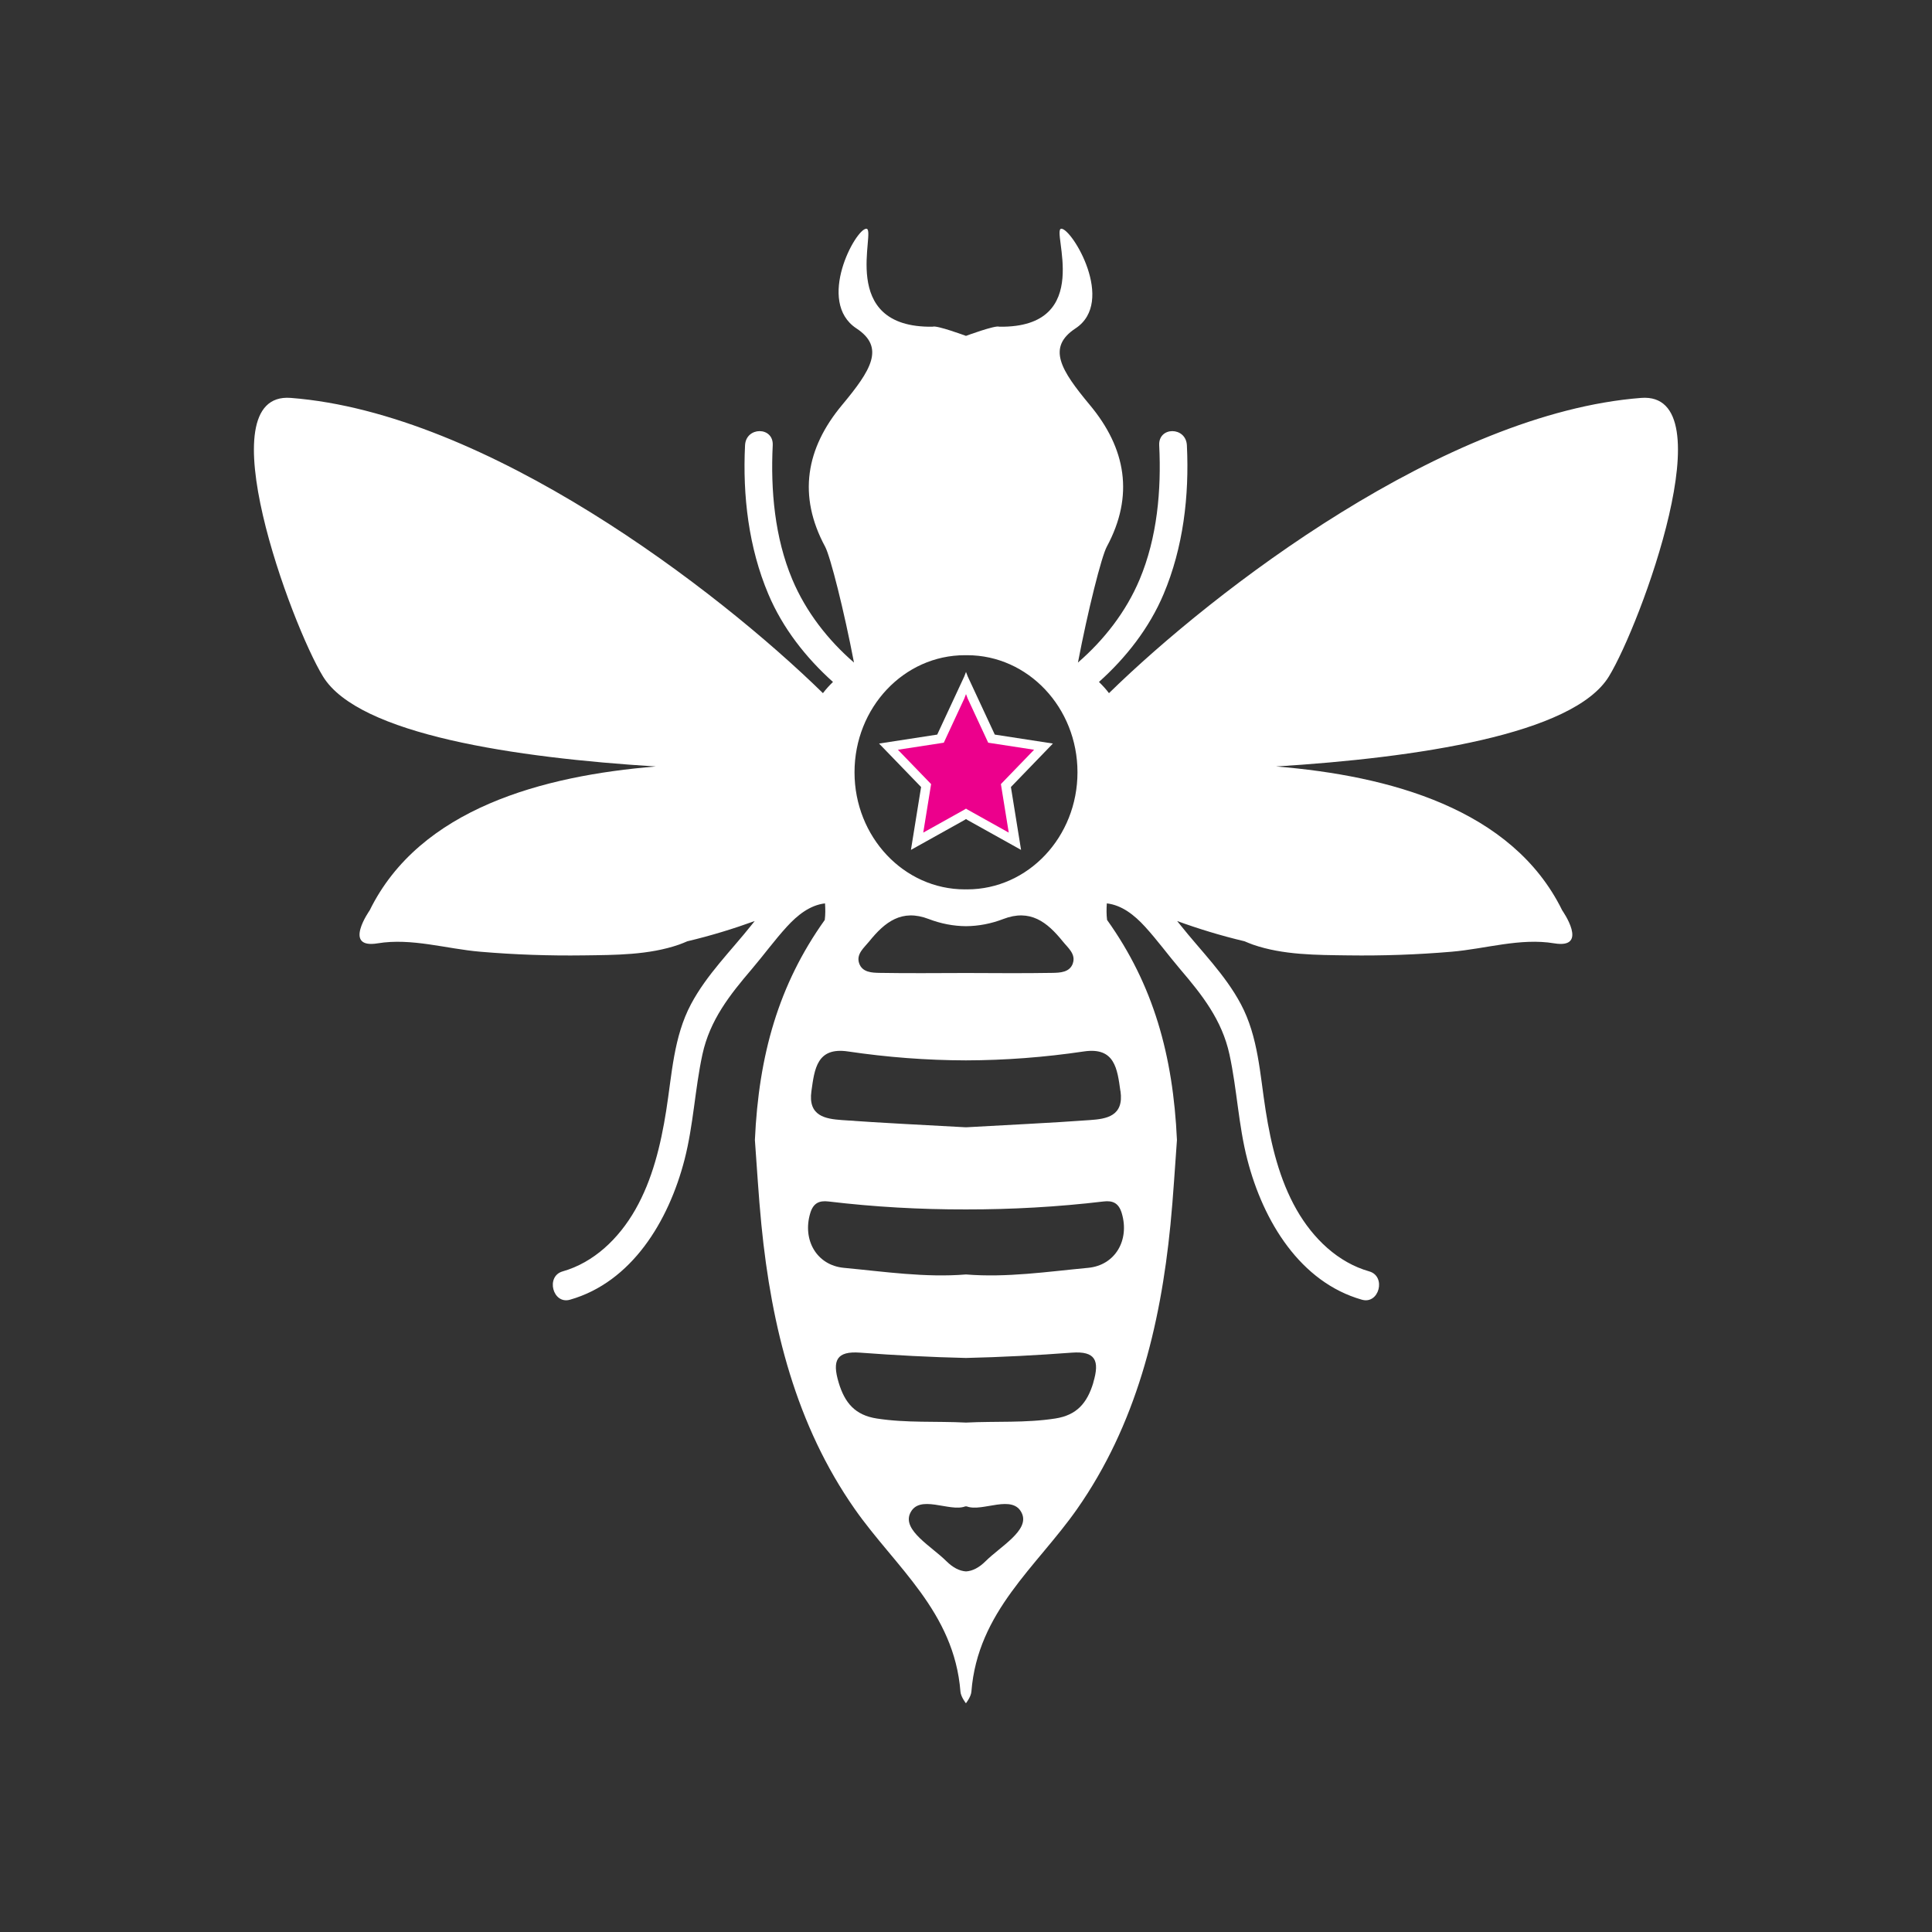 <?xml version="1.0" encoding="UTF-8"?>
<svg id="b" data-name="Layer 5" xmlns="http://www.w3.org/2000/svg" viewBox="0 0 455.1 455.1">
  <rect x="0" y="0" width="455.1" height="455.1" fill="#333333" stroke="none"/>
  <path d="M386.6,93.73c-46.18,3.56-100.49,45.22-125.37,69.55-.71-.95-1.51-1.82-2.36-2.64,6.35-5.69,11.83-12.65,15.22-20.68,4.63-10.96,6.08-23.15,5.49-35.07-.22-4.44-6.74-4.45-6.52,0,.53,10.63-.48,21.76-4.6,31.58-3.2,7.64-8.42,14.3-14.54,19.6,2.34-12.26,5.56-25.02,6.79-27.28,6.5-12.05,4.51-23.19-3.97-33.37-6.84-8.21-10.21-13.58-3.4-18.06,9.55-6.29-.8-23.48-3.33-23.48s8.08,23.41-14.62,23.08c-.86-.43-7.85,2.16-7.85,2.16,0,0-6.99-2.59-7.85-2.16-22.69.33-13.09-23.08-15.62-23.08s-11.88,17.19-2.33,23.48c6.81,4.49,3.44,9.85-3.4,18.06-8.48,10.18-10.47,21.32-3.97,33.37,1.22,2.27,4.45,15.03,6.79,27.28-6.12-5.29-11.33-11.96-14.54-19.6-4.12-9.82-5.12-20.95-4.6-31.58.22-4.45-6.3-4.44-6.52,0-.59,11.92.86,24.12,5.49,35.07,3.39,8.03,8.87,14.99,15.22,20.68-.85.83-1.65,1.69-2.36,2.64-24.88-24.34-79.19-66-125.37-69.55-20.16-1.55.15,53.46,7.61,65.63,8.4,13.7,45.46,19.15,78.39,21.19-26.54,2.17-55.61,9.89-67.4,33.89,0,0-6.47,9.15,1.88,7.77,7.99-1.32,16.15,1.3,24.19,1.98,8.09.69,16.22.97,24.34.86,7.43-.1,15.32-.06,22.46-2.54.66-.23,1.31-.51,1.95-.78,5.57-1.32,10.92-2.97,15.88-4.77-.25.31-.5.62-.75.93-4.83,6.08-10.53,11.65-14.25,18.63-4.12,7.75-4.49,16.51-5.85,25.09-1.28,8.1-3.24,16.26-7.28,23.34-3.89,6.82-9.76,12.45-17.12,14.54-4.05,1.15-2.33,7.83,1.73,6.67,14.5-4.13,23.23-18.42,26.99-33.01,2.1-8.15,2.44-16.58,4.21-24.77,1.77-8.14,6.47-14.05,11.63-20.1,2.8-3.29,5.37-6.83,8.28-10.01,2.5-2.73,5.43-5.06,8.97-5.47.09,1.3.1,2.61-.06,3.9-10.9,15.26-15.56,31.89-16.46,51.83.47,6.2.85,13.1,1.53,19.97,2.38,24.14,8.19,47.25,21.99,66.96,9.53,13.62,23.42,24.17,24.9,43.02.1,1.24,1.29,2.74,1.29,2.74,0,0,1.19-1.49,1.29-2.74,1.47-18.85,15.36-29.4,24.9-43.02,13.8-19.71,19.61-42.81,21.99-66.96.68-6.87,1.06-13.77,1.53-19.97-.91-19.94-5.56-36.57-16.46-51.83-.16-1.29-.15-2.6-.06-3.9,3.54.41,6.48,2.74,8.98,5.47,2.91,3.18,5.48,6.72,8.28,10.01,5.16,6.05,9.86,11.96,11.63,20.1,1.78,8.2,2.11,16.63,4.21,24.77,3.76,14.6,12.49,28.89,26.99,33.01,4.07,1.16,5.78-5.52,1.73-6.67-7.36-2.09-13.23-7.72-17.12-14.54-4.04-7.09-6-15.24-7.28-23.34-1.36-8.57-1.72-17.34-5.85-25.09-3.72-6.98-9.42-12.55-14.25-18.63-.25-.31-.5-.62-.75-.93,4.97,1.81,10.31,3.45,15.88,4.77.65.27,1.29.55,1.95.78,7.14,2.48,15.03,2.44,22.46,2.54,8.12.11,16.24-.17,24.34-.86,8.04-.68,16.19-3.31,24.19-1.98,8.34,1.38,1.88-7.77,1.88-7.77-11.79-24-40.86-31.73-67.4-33.89,32.93-2.04,69.99-7.49,78.39-21.19,7.46-12.17,27.77-67.18,7.61-65.63ZM227.28,154.34c.09,0,.18.01.27.01.09,0,.18-.01.27-.01,14.35,0,25.99,12.35,25.99,27.58s-11.63,27.58-25.99,27.58c-.09,0-.18-.01-.27-.01-.09,0-.18.01-.27.01-14.35,0-25.99-12.35-25.99-27.58s11.63-27.58,25.99-27.58ZM252.73,226.91c-.74,2.17-3.05,2.23-4.88,2.26-6.76.12-13.53.05-20.29.03h-.01c-6.77.01-13.53.09-20.29-.03-1.83-.03-4.14-.09-4.88-2.26-.74-2.18,1.17-3.67,2.36-5.14,3.7-4.59,7.68-7.73,14.05-5.28,2.84,1.09,5.8,1.66,8.76,1.68,2.96-.02,5.93-.59,8.76-1.68,6.37-2.45,10.35.69,14.05,5.28,1.19,1.48,3.11,2.96,2.36,5.14ZM232.18,367.74c-1.56,1.55-3.1,2.33-4.63,2.42-1.53-.1-3.06-.87-4.63-2.42-3.48-3.46-10.28-7.21-8.57-11.18,2.08-4.8,9.31-.3,13.01-1.71.07,0,.12,0,.19,0,.07,0,.12,0,.19,0,3.7,1.41,10.93-3.09,13.01,1.71,1.71,3.96-5.09,7.72-8.57,11.18ZM257.55,325.67c-1.45,4.84-3.91,7.69-8.97,8.47-7.01,1.09-14.02.6-21.03.96-7.01-.36-14.02.13-21.03-.96-5.06-.79-7.52-3.63-8.97-8.47-1.56-5.22-.5-7.46,5.07-7.04,8.29.62,16.61,1.06,24.92,1.25,8.31-.19,16.63-.63,24.92-1.25,5.57-.41,6.63,1.82,5.07,7.04ZM256.32,298.65c-9.57.9-19.12,2.34-28.77,1.56-9.65.78-19.2-.66-28.77-1.56-6.37-.6-9.82-6.53-7.92-12.88.74-2.46,2.2-3,4.31-2.75,10.79,1.29,21.58,1.89,32.38,1.87,10.79.01,21.59-.59,32.38-1.87,2.11-.25,3.57.28,4.31,2.75,1.9,6.35-1.54,12.28-7.92,12.88ZM263.94,257.01c.85,5.92-3.31,6.56-7.16,6.83-9.7.71-19.44,1.14-29.16,1.7-.03,0-.05,0-.08,0-.03,0-.05,0-.08,0-9.72-.55-19.45-.99-29.16-1.7-3.85-.28-8.01-.92-7.16-6.83.73-5.21,1.29-10.42,8.61-9.33,9.25,1.37,18.51,2.08,27.78,2.1,9.27-.02,18.54-.73,27.78-2.1,7.32-1.09,7.88,4.12,8.61,9.33Z" style="fill: #fff;"/>
  <polygon points="216.97 185.39 207.07 175.15 220.77 173.04 227.15 159.33 227.55 158.28 227.95 159.33 234.33 173.04 248.02 175.15 238.13 185.39 240.52 200.2 227.95 193.19 227.55 192.93 227.15 193.19 214.58 200.2 216.97 185.39" style="fill: #fff;"/>
  <polygon points="217.48 196.13 227.15 190.73 227.55 190.48 227.95 190.73 237.62 196.13 235.77 184.7 243.59 176.61 232.78 174.95 227.95 164.55 227.55 163.5 227.15 164.55 222.32 174.95 211.51 176.61 219.33 184.7 217.48 196.13" style="fill: #ec008c;"/>
</svg>